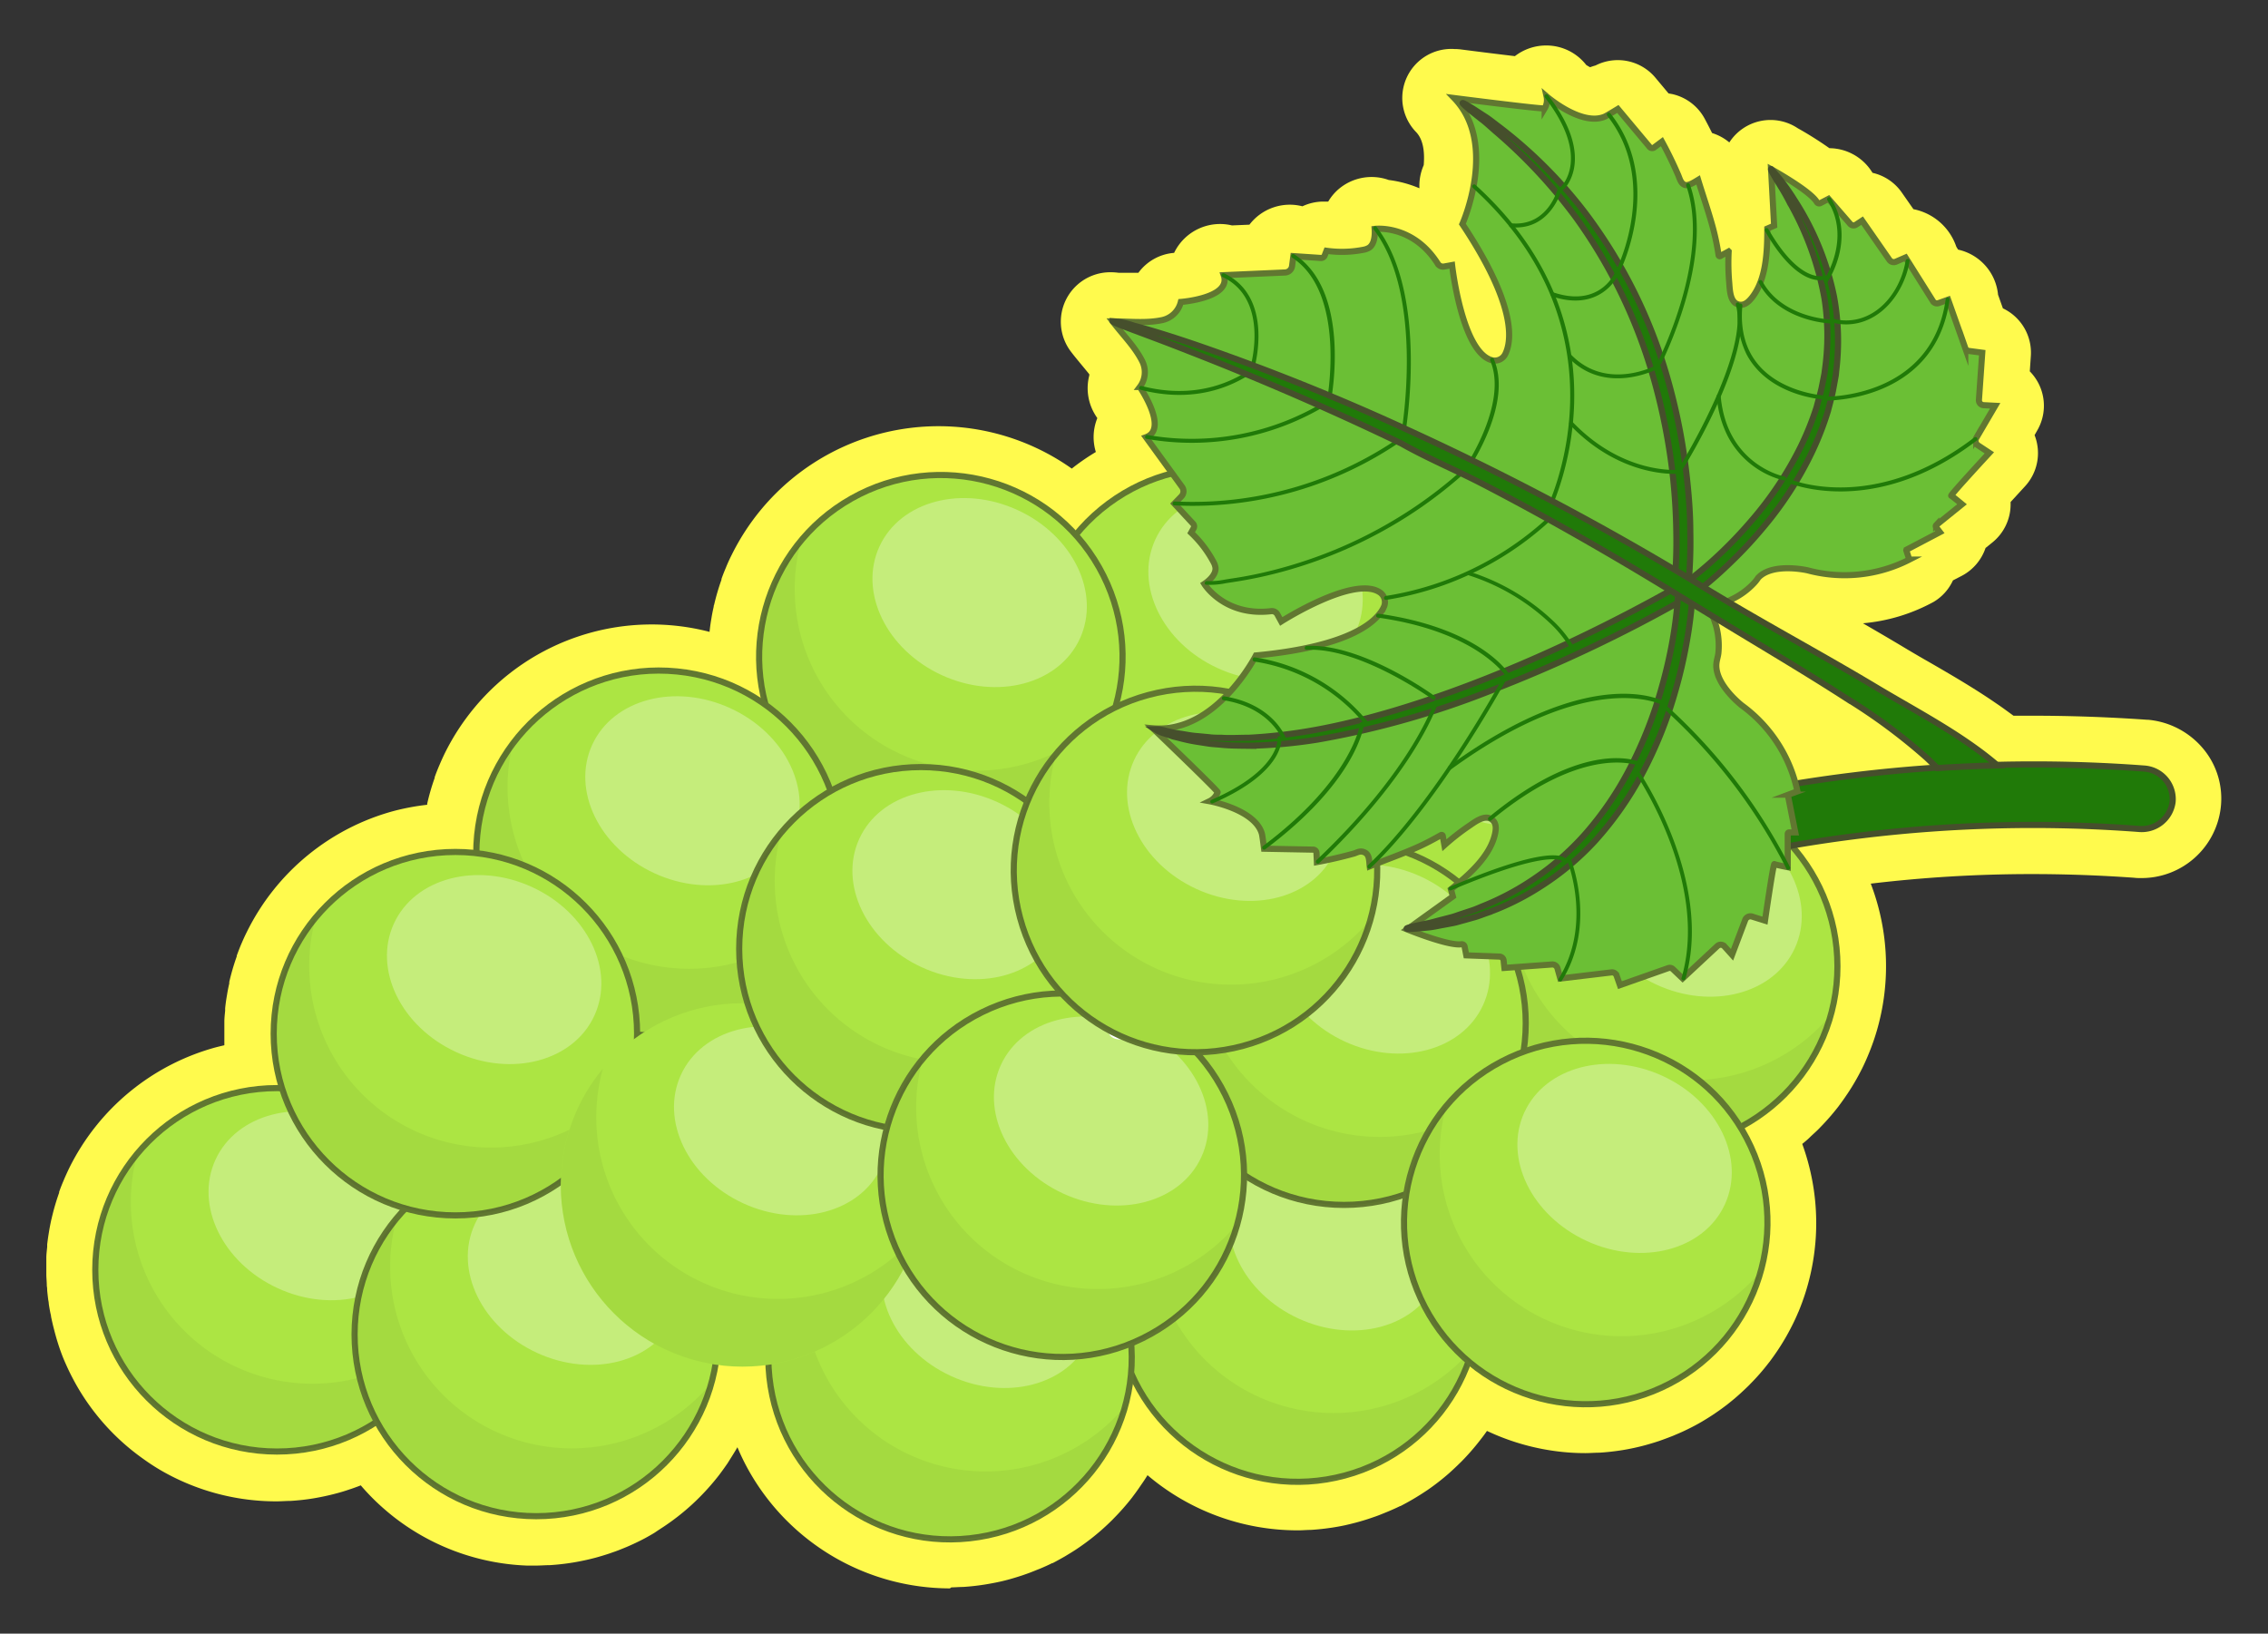 <svg id="Layer_1" data-name="Layer 1" xmlns="http://www.w3.org/2000/svg" width="370.09" height="266.55" viewBox="0 0 370.09 266.55">
  <rect x="0" y="0" width="370.09" height="266.55" fill="#333333" stroke="none"/>
  <defs>
    <style>
      .cls-1 {
        fill: #fffa4d;
      }

      .cls-2, .cls-6 {
        fill: #ace543;
      }

      .cls-2, .cls-8 {
        stroke: #617731;
      }

      .cls-2, .cls-7, .cls-8 {
        stroke-miterlimit: 10;
      }

      .cls-3, .cls-4 {
        fill: #fff;
      }

      .cls-3 {
        opacity: 0.3;
      }

      .cls-5 {
        opacity: 0.05;
      }

      .cls-7, .cls-9 {
        fill: #207a08;
      }

      .cls-7 {
        stroke: #464f2c;
      }

      .cls-8 {
        fill: #6bbf35;
      }
    </style>
  </defs>
  <g>
    <path class="cls-1" d="M155,259.17a37.7,37.7,0,0,1-32.75-19.11,36.29,36.29,0,0,1-1.68-3.36l-.24-.56c-.47.83-1,1.64-1.49,2.43l-.12.19c-.42.61-.82,1.17-1.24,1.73l-.15.2a38.52,38.52,0,0,1-3,3.43l-.29.29c-.46.46-.91.89-1.38,1.31l-.35.31a37.1,37.1,0,0,1-3.52,2.74l-.44.3c-.52.34-1,.65-1.51,1,0,0-.35.22-.5.3-.72.42-1.36.77-2,1.08l-.14.07c-.59.29-1.22.58-1.92.88l-.61.25c-.52.21-1,.41-1.58.6l-.65.23c-.82.27-1.52.48-2.21.67a38.22,38.22,0,0,1-7.51,1.23c-.75,0-1.52.07-2.28.07-.49,0-1,0-1.45,0a37.64,37.64,0,0,1-21.81-8c-.47-.37-.94-.76-1.4-1.16a36.27,36.27,0,0,1-3.91-3.93c-.35.14-.72.28-1.1.41,0,0-.46.17-.64.22-.78.27-1.5.49-2.19.67-1.26.34-2.53.61-3.78.82s-2.51.34-3.76.42c-.75,0-1.51.07-2.27.07a37.58,37.58,0,0,1-18.78-5,35.5,35.5,0,0,1-3-1.95,37.34,37.34,0,0,1-10.94-12.12c-.61-1.09-1.18-2.22-1.68-3.36-.26-.57-.5-1.16-.72-1.75A37.17,37.17,0,0,1,8.84,217c-.19-.71-.35-1.42-.5-2.12,0-.18-.12-.65-.12-.65-.1-.51-.19-1-.26-1.5,0-.24-.07-.49-.1-.73-.06-.5-.12-1-.16-1.46,0,0,0-.5-.06-.69,0-.59-.06-1.17-.08-1.76,0-.08,0-.21,0-.33,0-.74,0-1.46,0-2.18l0-.35c0-.55.08-1.16.14-1.76l0-.44c.08-.62.15-1.17.24-1.71l.08-.49c.1-.6.22-1.21.35-1.8l.05-.2a37.22,37.22,0,0,1,1.23-4.22.69.69,0,0,1,0-.13c.23-.66.47-1.26.73-1.86l.08-.2c.27-.62.56-1.26.86-1.88a37.75,37.75,0,0,1,24-19.68l1.29-.32c0-.33,0-.65,0-1,0-.08,0-.21,0-.33,0-.74,0-1.46,0-2.18l0-.35c0-.55.07-1.15.13-1.76l0-.43c.07-.64.14-1.18.23-1.72l.08-.47q.15-.93.36-1.83l0-.24a37.31,37.31,0,0,1,1.22-4.17l0-.12c.23-.64.47-1.26.73-1.88l.08-.18c.27-.63.56-1.26.87-1.88a37.71,37.71,0,0,1,24-19.69,38.67,38.67,0,0,1,5.4-1l0-.18a36,36,0,0,1,1.22-4.2l0-.12c.22-.63.47-1.25.73-1.87l.11-.25c.24-.57.53-1.2.83-1.82a38,38,0,0,1,4.83-7.42,37.58,37.58,0,0,1,38.36-12.35V103c.07-.62.14-1.16.23-1.71l.08-.47c.1-.62.22-1.22.36-1.82,0-.07,0-.2.07-.32a36.63,36.63,0,0,1,1.2-4.09s0-.1,0-.13c.21-.6.46-1.23.73-1.86l.07-.18q.42-1,.87-1.89a37.91,37.91,0,0,1,4.83-7.43,37.62,37.62,0,0,1,50.66-6.64,36.55,36.55,0,0,1,3.93-2.71,8.26,8.26,0,0,1-.24-3.86,8.44,8.44,0,0,1,.48-1.67,9.5,9.5,0,0,1-.64-1.05,8.3,8.3,0,0,1-.67-5.92c0-.06,0-.12,0-.18-.35-.45-.76-.93-1.17-1.43-.61-.74-1.25-1.5-1.9-2.36a8.07,8.07,0,0,1,6.56-12.86,10.19,10.19,0,0,1,1.31.09l.95,0c.68,0,1.36,0,2,0h.26a8,8,0,0,1,5.83-3.25h0a8.32,8.32,0,0,1,9.44-4.48l2.85-.12a8.29,8.29,0,0,1,8.65-3,8.08,8.08,0,0,1,3.42-.77l.67,0h.12a8,8,0,0,1,2-2.28,8.3,8.3,0,0,1,7.88-1.24,18.56,18.56,0,0,1,5,1.35,8.35,8.35,0,0,1,.7-3.77c.16-2,0-4.16-1.3-5.46A8,8,0,0,1,237.34,8a8.72,8.72,0,0,1,1,.06c2.95.38,6.22.79,8.86,1.1l0,0a8.34,8.34,0,0,1,5.1-1.74,8.26,8.26,0,0,1,6.54,3.18c.23.15.44.27.63.37a9.24,9.24,0,0,1,.89-.29,8,8,0,0,1,9.77,2l2.14,2.56.6.11a8,8,0,0,1,5.29,4c.44.82.84,1.6,1.22,2.36a5.34,5.34,0,0,1,.52.18,8,8,0,0,1,2.29,1.35,8,8,0,0,1,11.16-2.32,58.54,58.54,0,0,1,5.17,3.26,8.28,8.28,0,0,1,6.94,3.87l.1.15a7.94,7.94,0,0,1,4.79,3.24l1.88,2.69a9.29,9.29,0,0,1,7,6.13l.29.47a8.35,8.35,0,0,1,6.52,7.36l.79,2.22a8,8,0,0,1,4.56,7.8l-.17,2.48a8.18,8.18,0,0,1,1.35,1.83,8,8,0,0,1-.15,7.84L332,71a8,8,0,0,1-1.58,8.37l-2.33,2.54c0,.15,0,.31,0,.46a8,8,0,0,1-3,6.16l-1.09.88a8.05,8.05,0,0,1-3.87,4.54l-1.45.75a7.9,7.9,0,0,1-3.14,3.5,29.3,29.3,0,0,1-11.55,3.5c2.05,1.18,4.1,2.38,6.13,3.59,1.51.91,3,1.79,4.57,2.68,3.65,2.11,7.43,4.3,11.07,6.81,1,.67,1.9,1.35,2.8,2h3.13c6.14,0,12.43.22,18.67.66l.16,0a13.28,13.28,0,0,1,9.07,4.81,12.67,12.67,0,0,1,2.79,9.52,13,13,0,0,1-13,11.5h0c-.37,0-.74,0-1.11-.05-5.6-.4-11.22-.6-16.71-.6a221.5,221.5,0,0,0-26.29,1.56,38,38,0,0,1,1.2,3.7,37.59,37.59,0,0,1-.08,19.83,36.57,36.57,0,0,1-1.56,4.48l-.07.17c-.28.67-.59,1.34-.91,2l-.06.11a36.91,36.91,0,0,1-2.33,4l-.18.26c-.35.53-.76,1.1-1.18,1.66l-.14.19a38.85,38.85,0,0,1-3,3.43l-.25.26c-.49.49-1,.92-1.42,1.34l-.32.3c-.29.25-.58.5-.88.74.36,1,.68,2,.95,3A37.62,37.62,0,0,1,293.49,214l-.07.15c-.29.69-.6,1.37-.92,2l-.06.12a37.65,37.65,0,0,1-2.32,4l-.17.25c-.37.55-.77,1.11-1.19,1.67l-.16.2a35.71,35.71,0,0,1-3,3.43l-.27.28c-.47.46-.93.89-1.39,1.31l-.37.33a36,36,0,0,1-3.51,2.73l-.47.32q-.72.48-1.47.93l-.52.31c-.69.4-1.34.75-2,1.07l-.14.07c-.62.31-1.26.6-1.91.87l-.61.26c-.54.21-1.06.41-1.59.6l-.64.23c-.82.27-1.53.48-2.22.67a37.58,37.58,0,0,1-3.74.81c-1.25.2-2.51.34-3.76.42-.76,0-1.53.07-2.29.07a36.51,36.51,0,0,1-5.12-.36q-1.08-.15-2.13-.36a37.85,37.85,0,0,1-7.81-2.45l-1-.45c-.31.45-.64.9-1,1.35l-.16.21a38.4,38.4,0,0,1-3,3.43l-.31.3c-.44.44-.9.87-1.36,1.29l-.33.3a38.13,38.13,0,0,1-3.54,2.76l-.47.31c-.49.33-1,.64-1.49.94l-.47.28c-.73.43-1.39.78-2,1.1l-.06,0c-.65.32-1.31.61-2,.9l-.64.26c-.51.21-1,.41-1.57.6l-.64.22c-.77.26-1.5.48-2.21.67s-1.25.32-1.87.46-1.41.28-2.11.39c-1.2.18-2.38.31-3.53.38-.63,0-1.25.06-1.87.07h-.41a37.82,37.82,0,0,1-24.35-9c-.31.51-.63,1-1,1.52l-.13.19c-.41.61-.81,1.17-1.23,1.72l-.17.23a38,38,0,0,1-3,3.41l-.26.27c-.49.48-.94.91-1.41,1.33l-.3.27a38,38,0,0,1-3.57,2.78l-.47.32c-.49.33-1,.64-1.48.93l-.46.28c-.7.4-1.35.76-2,1.1l-.08,0c-.59.3-1.24.59-2,.91l-.61.24c-.53.22-1.07.43-1.61.62l-.63.22c-.79.26-1.51.48-2.2.67s-1.24.32-1.86.45-1.42.28-2.12.39c-1.21.19-2.4.32-3.54.39-.62,0-1.25.06-1.88.07Z"/>
    <g id="Grapes">
      <g>
        <g>
          <circle class="cls-2" cx="270.18" cy="157.66" r="29.65"/>
          <ellipse class="cls-3" cx="276.5" cy="147.19" rx="14.82" ry="18" transform="translate(27.42 337.12) rotate(-65.35)"/>
          <path class="cls-4" d="M287.21,140.62c.59-.77-.19-2.36-1.74-3.54s-3.29-1.51-3.88-.73.19,2.36,1.74,3.54S286.62,141.4,287.21,140.62Z"/>
          <path class="cls-4" d="M280.23,135.21c.11-.34-.34-.78-1-1s-1.3-.13-1.4.21.34.78,1,1S280.12,135.54,280.23,135.21Z"/>
          <path class="cls-5" d="M298.75,165.57a29.64,29.64,0,0,1-51.34-26.89,29.64,29.64,0,1,0,51.34,26.89Z"/>
        </g>
        <g>
          <circle class="cls-6" cx="246.47" cy="104.82" r="29.65"/>
          <ellipse class="cls-3" cx="252.79" cy="94.35" rx="14.82" ry="18" transform="translate(61.62 284.77) rotate(-65.35)"/>
          <path class="cls-4" d="M263.5,87.79c.59-.78-.19-2.36-1.74-3.54s-3.29-1.51-3.88-.74.19,2.36,1.74,3.54S262.91,88.56,263.5,87.79Z"/>
          <path class="cls-4" d="M256.52,82.37c.11-.33-.34-.78-1-1s-1.3-.12-1.4.21.34.78,1,1S256.41,82.71,256.52,82.37Z"/>
          <path class="cls-5" d="M275,112.74A29.64,29.64,0,0,1,223.7,85.85,29.64,29.64,0,1,0,275,112.74Z"/>
        </g>
        <g>
          <circle class="cls-2" cx="237.84" cy="129.8" r="29.65" transform="translate(85.28 353.73) rotate(-84.36)"/>
          <ellipse class="cls-3" cx="244.16" cy="119.33" rx="14.82" ry="18" transform="translate(33.88 291.48) rotate(-65.35)"/>
          <path class="cls-4" d="M254.86,112.77c.59-.78-.19-2.36-1.74-3.54s-3.28-1.51-3.87-.74.18,2.37,1.74,3.55S254.27,113.54,254.86,112.77Z"/>
          <path class="cls-4" d="M247.89,107.36c.11-.34-.34-.79-1-1s-1.3-.12-1.41.21.35.78,1,1S247.78,107.69,247.89,107.36Z"/>
          <path class="cls-5" d="M266.41,137.72a29.64,29.64,0,0,1-51.34-26.89,29.64,29.64,0,1,0,51.34,26.89Z"/>
        </g>
        <g>
          <circle class="cls-2" cx="198.55" cy="106.01" r="29.65" transform="translate(-24.05 139.34) rotate(-36.62)"/>
          <ellipse class="cls-3" cx="204.87" cy="95.54" rx="14.82" ry="18" transform="translate(32.6 241.9) rotate(-65.35)"/>
          <path class="cls-4" d="M215.57,89c.59-.78-.19-2.36-1.74-3.54s-3.29-1.51-3.88-.74.19,2.36,1.74,3.54S215,89.75,215.57,89Z"/>
          <path class="cls-4" d="M208.6,83.57c.11-.34-.34-.79-1-1s-1.3-.12-1.41.21.34.78,1,1S208.49,83.9,208.6,83.57Z"/>
          <path class="cls-5" d="M227.12,113.93A29.65,29.65,0,0,1,175.77,87a29.65,29.65,0,1,0,51.35,26.89Z"/>
        </g>
        <g>
          <circle class="cls-2" cx="211.73" cy="212.12" r="29.65" transform="translate(-47.82 62.26) rotate(-15.05)"/>
          <ellipse class="cls-3" cx="218.05" cy="201.65" rx="14.82" ry="18" transform="translate(-56.16 315.74) rotate(-65.35)"/>
          <path class="cls-4" d="M228.75,195.08c.59-.77-.19-2.36-1.74-3.54s-3.29-1.51-3.88-.73.19,2.36,1.74,3.54S228.16,195.86,228.75,195.08Z"/>
          <path class="cls-4" d="M221.78,189.67c.11-.33-.34-.78-1-1s-1.3-.13-1.41.21.34.78,1,1S221.67,190,221.78,189.67Z"/>
          <path class="cls-5" d="M240.3,220A29.65,29.65,0,0,1,189,193.14,29.65,29.65,0,1,0,240.3,220Z"/>
        </g>
        <g>
          <circle class="cls-2" cx="219.32" cy="166.95" r="29.65"/>
          <ellipse class="cls-3" cx="225.64" cy="156.48" rx="14.82" ry="18" transform="translate(-10.68 296.3) rotate(-65.35)"/>
          <path class="cls-5" d="M247.89,174.86A29.65,29.65,0,0,1,196.54,148a29.65,29.65,0,1,0,51.35,26.89Z"/>
        </g>
        <g>
          <circle class="cls-2" cx="258.76" cy="199.47" r="29.65" transform="translate(-62.97 142.58) rotate(-27.6)"/>
          <ellipse class="cls-3" cx="265.09" cy="189" rx="14.82" ry="18" transform="translate(-17.24 351.12) rotate(-65.35)"/>
          <path class="cls-5" d="M287.34,207.38A29.65,29.65,0,0,1,236,180.49a29.65,29.65,0,1,0,51.35,26.89Z"/>
        </g>
        <g>
          <circle class="cls-2" cx="153.53" cy="107.15" r="29.65" transform="translate(-32.85 89.37) rotate(-29.46)"/>
          <ellipse class="cls-3" cx="159.85" cy="96.68" rx="14.82" ry="18" transform="translate(5.32 201.65) rotate(-65.35)"/>
          <path class="cls-5" d="M182.1,115.07a29.64,29.64,0,0,1-51.34-26.89,29.64,29.64,0,1,0,51.34,26.89Z"/>
        </g>
        <g>
          <circle class="cls-2" cx="106.67" cy="139.49" r="29.65" transform="matrix(0.1, -1, 1, 0.1, -42.63, 231.93)"/>
          <ellipse class="cls-3" cx="112.99" cy="129.02" rx="14.82" ry="18" transform="translate(-51.39 177.91) rotate(-65.35)"/>
          <path class="cls-5" d="M135.24,147.4A29.64,29.64,0,0,1,83.9,120.52a29.64,29.64,0,1,0,51.34,26.88Z"/>
        </g>
        <g>
          <circle class="cls-2" cx="155.04" cy="221.51" r="29.65" transform="translate(-23.03 18.05) rotate(-6.2)"/>
          <ellipse class="cls-3" cx="161.36" cy="211.04" rx="14.82" ry="18" transform="translate(-97.74 269.69) rotate(-65.35)"/>
          <path class="cls-4" d="M172.07,204.48c.59-.78-.19-2.37-1.74-3.55s-3.29-1.5-3.88-.73.19,2.36,1.74,3.54S171.48,205.25,172.07,204.48Z"/>
          <path class="cls-4" d="M165.09,199.06c.11-.33-.34-.78-1-1s-1.29-.12-1.4.21.34.78,1,1S165,199.4,165.09,199.06Z"/>
          <path class="cls-5" d="M183.61,229.42a29.64,29.64,0,0,1-51.34-26.88,29.64,29.64,0,1,0,51.34,26.88Z"/>
        </g>
        <g>
          <circle class="cls-2" cx="45.2" cy="207.19" r="29.65"/>
          <ellipse class="cls-3" cx="51.52" cy="196.72" rx="14.82" ry="18" transform="translate(-148.76 161.51) rotate(-65.35)"/>
          <path class="cls-4" d="M62.22,190.15c.59-.77-.19-2.36-1.74-3.54s-3.28-1.51-3.87-.73.18,2.36,1.74,3.54S61.63,190.93,62.22,190.15Z"/>
          <path class="cls-4" d="M55.25,184.74c.11-.33-.34-.78-1-1s-1.3-.13-1.41.21.34.78,1,1S55.14,185.07,55.25,184.74Z"/>
          <path class="cls-5" d="M73.77,215.1a29.64,29.64,0,0,1-51.34-26.89A29.64,29.64,0,1,0,73.77,215.1Z"/>
        </g>
        <g>
          <circle class="cls-2" cx="87.51" cy="217.74" r="29.65"/>
          <ellipse class="cls-3" cx="93.83" cy="207.27" rx="14.82" ry="18" transform="translate(-133.69 206.11) rotate(-65.35)"/>
          <ellipse class="cls-4" cx="101.73" cy="198.57" rx="1.76" ry="3.53" transform="translate(-117.89 159.25) rotate(-52.73)"/>
          <path class="cls-4" d="M97.56,195.29c.11-.33-.34-.78-1-1s-1.3-.12-1.41.21.35.78,1,1S97.45,195.63,97.56,195.29Z"/>
          <path class="cls-5" d="M116.08,225.65a29.64,29.64,0,0,1-51.34-26.88,29.64,29.64,0,1,0,51.34,26.88Z"/>
        </g>
        <g>
          <circle class="cls-2" cx="74.31" cy="168.66" r="29.65"/>
          <ellipse class="cls-3" cx="80.63" cy="158.19" rx="14.82" ry="18" transform="translate(-96.77 165.51) rotate(-65.35)"/>
          <path class="cls-5" d="M102.88,176.57a29.64,29.64,0,0,1-51.34-26.89,29.64,29.64,0,1,0,51.34,26.89Z"/>
        </g>
        <g>
          <circle class="cls-6" cx="121.15" cy="193.34" r="29.65"/>
          <ellipse class="cls-3" cx="127.48" cy="182.87" rx="14.82" ry="18" transform="translate(-91.9 222.47) rotate(-65.35)"/>
          <path class="cls-4" d="M138.18,176.31c.59-.78-.19-2.36-1.74-3.54s-3.29-1.51-3.88-.74.19,2.36,1.74,3.55S137.59,177.08,138.18,176.31Z"/>
          <path class="cls-4" d="M131.21,170.9c.1-.34-.35-.79-1-1s-1.29-.12-1.4.21.34.78,1,1S131.1,171.23,131.21,170.9Z"/>
          <path class="cls-5" d="M149.72,201.26a29.64,29.64,0,0,1-51.34-26.89,29.64,29.64,0,1,0,51.34,26.89Z"/>
        </g>
        <g>
          <circle class="cls-2" cx="150.27" cy="154.81" r="29.65"/>
          <ellipse class="cls-3" cx="156.59" cy="144.34" rx="14.82" ry="18" transform="translate(-39.91 226.47) rotate(-65.35)"/>
          <path class="cls-5" d="M178.84,162.73a29.65,29.65,0,0,1-51.35-26.89,29.65,29.65,0,1,0,51.35,26.89Z"/>
        </g>
        <g>
          <circle class="cls-2" cx="173.35" cy="191.74" r="29.65" transform="translate(-66.88 96.34) rotate(-26.22)"/>
          <ellipse class="cls-3" cx="179.67" cy="181.26" rx="14.82" ry="18" transform="translate(-60 268.98) rotate(-65.35)"/>
          <path class="cls-4" d="M183.4,169.29c.11-.34-.34-.79-1-1s-1.3-.13-1.4.2.34.79,1,1S183.29,169.62,183.4,169.29Z"/>
          <path class="cls-5" d="M201.92,199.65a29.64,29.64,0,0,1-51.34-26.89,29.64,29.64,0,1,0,51.34,26.89Z"/>
        </g>
        <g>
          <circle class="cls-2" cx="195.08" cy="142.03" r="29.65" transform="translate(-30.19 55.53) rotate(-15.05)"/>
          <ellipse class="cls-3" cx="201.4" cy="131.56" rx="14.82" ry="18" transform="translate(-2.17 259.75) rotate(-65.35)"/>
          <path class="cls-4" d="M212.1,125c.59-.78-.19-2.36-1.74-3.54s-3.29-1.51-3.88-.74.19,2.37,1.74,3.55S211.51,125.77,212.1,125Z"/>
          <path class="cls-4" d="M205.13,119.59c.11-.34-.35-.79-1-1s-1.3-.12-1.41.21.34.78,1,1S205,119.92,205.13,119.59Z"/>
          <path class="cls-5" d="M223.65,150a29.65,29.65,0,0,1-51.35-26.89A29.65,29.65,0,1,0,223.65,150Z"/>
        </g>
      </g>
      <g id="Leaf">
        <path class="cls-7" d="M253.42,143.11h0a5,5,0,0,1,3.2-6.4,242.2,242.2,0,0,1,93.25-11.31,5,5,0,0,1,4.65,5.45h0a5.08,5.08,0,0,1-5.55,4.4,231.29,231.29,0,0,0-89.12,10.8A5.05,5.05,0,0,1,253.42,143.11Z"/>
        <g id="Leaf-2" data-name="Leaf">
          <path class="cls-8" d="M279.32,100a3,3,0,0,0,.14.48,18.86,18.86,0,0,1,.61,1.79,12.3,12.3,0,0,1,.34,4.23c-.05.55-.24,1.07-.31,1.61-.47,3.43,4.14,7,4.14,7a23.25,23.25,0,0,1,9.06,14l-1.46.55a.13.13,0,0,0-.08.16l1.19,6-1,0a.24.24,0,0,0-.23.24v5.43s-2-.39-2.18-.5-1.53,9.23-1.53,9.23l-2.12-.67a.91.91,0,0,0-1.11.55l-2.15,5.69-1.27-1.41a.81.81,0,0,0-1.14,0l-5.65,5.26-1.6-1.52a.72.72,0,0,0-.74-.16l-7.89,2.78-.55-1.57a.78.78,0,0,0-.82-.51l-8.36,1-.46-1.65a.86.86,0,0,0-.89-.64l-7.77.56-.13-1.2a.71.71,0,0,0-.69-.65l-5.4-.2-.28-1.44a.47.47,0,0,0-.51-.37c-2.15.32-8.87-2.43-8.87-2.43l7.47-5.37-.32-1.17c2.83-2.27,6.35-5.3,7.19-9,.2-.91.27-1.93-.66-2.49-1.2-.71-2.81.66-3.79,1.3a37.75,37.75,0,0,0-3.8,3c-.09-.5-.19-1-.27-1.51a.19.19,0,0,0-.29-.14c-1.27.72-2.56,1.41-3.89,2-2.54,1.13-5.17,2.05-7.74,3.09-.1-.73,0-1.84-.78-2.24s-1.24,0-1.84.17c-2,.55-3.93,1-6,1.38l-.07-1.49a.55.55,0,0,0-.55-.54l-8-.15s-.27-2.12-.35-2.42c-1.11-4-8.55-5.33-8.55-5.33a2.6,2.6,0,0,0,1.32-1.47c.11-.19-10.58-10.43-10.58-10.43,10.31.92,16.83-11.88,16.83-11.88,15.92-1.51,19.89-5.77,20.88-7.91a1.92,1.92,0,0,0-.62-2.36c-4.17-2.92-16.13,4.72-16.13,4.72l-.64-1.17a1,1,0,0,0-1-.51c-7.65.9-10.91-4.44-10.91-4.44.81-.54,1.94-1.57,1.82-2.66a2.6,2.6,0,0,0-.28-.84,18.6,18.6,0,0,0-3.69-4.86l.4-.72a.63.63,0,0,0-.08-.74l-3.05-3.29L192.78,81a1.21,1.21,0,0,0,.1-1.56L187,71.34c3.71-1.34-1-8.2-1-8.2a4,4,0,0,0,.38-4.22c-1.22-2.41-3.21-4.34-4.82-6.48,2.7,0,5.46.35,8.13-.22a4,4,0,0,0,3-2.95s8.31-.63,7-4.37l10-.44a1.21,1.21,0,0,0,1.15-1.06l.21-1.61,4.48.3a.63.63,0,0,0,.63-.4l.3-.77a18.38,18.38,0,0,0,6.1-.18,2.68,2.68,0,0,0,.83-.31c.92-.59,1-2.12.93-3.08,0,0,6.2-.82,10.31,5.7a1,1,0,0,0,1,.44l1.32-.24s1.57,14.11,6.46,15.52a1.9,1.9,0,0,0,2.22-1c1.05-2.12,1.87-7.88-7-21.21,0,0,5.86-13.12-1.34-20.56,0,0,14.69,1.88,14.77,1.68a2.67,2.67,0,0,0,.31-1.95s5.71,4.95,9.52,3.29c.28-.12,2.11-1.24,2.11-1.24l5.13,6.13A.57.57,0,0,0,270,24l1.19-.89c1,1.83,1.86,3.61,2.68,5.51.24.57.4,1.27,1,1.53s1.6-.42,2.23-.8c.81,2.66,1.74,5.28,2.46,8a41.28,41.28,0,0,1,.88,4.29.19.19,0,0,0,.3.13c.44-.26.89-.49,1.34-.74a37.06,37.06,0,0,0,.07,4.83c.12,1.17.06,3.28,1.37,3.77,1,.37,1.77-.32,2.35-1.05,2.38-3,2.52-7.65,2.52-11.28l1.11-.48L289,27.6s6.36,3.5,7.47,5.37a.44.44,0,0,0,.6.16l1.3-.68,3.54,4.08a.73.73,0,0,0,.95.13l1-.66,4.45,6.4a.87.87,0,0,0,1.06.3l1.57-.68,4.48,7.12a.77.77,0,0,0,.91.32l1.56-.56,2.8,7.89a.71.71,0,0,0,.58.47l2.19.29-.54,7.71a.8.8,0,0,0,.76.85l1.89.1-3.08,5.25a.91.91,0,0,0,.28,1.21l1.85,1.22s-6.41,6.92-6.22,7,1.76,1.39,1.76,1.39l-4.22,3.41a.25.25,0,0,0,0,.34l.61.8-5.4,2.84a.12.12,0,0,0-.07.17l.48,1.47a23.23,23.23,0,0,1-16.58,1.75s-5.69-1.32-8.07,1.2a6.41,6.41,0,0,1-.73.92,11.8,11.8,0,0,1-3.25,2.44,12.92,12.92,0,0,1-1.91.82c-.48.16-1.27.25-1.56.73A1.31,1.31,0,0,0,279.32,100Z"/>
          <path class="cls-9" d="M185.9,63.44a.31.31,0,0,1,0-.23.32.32,0,0,1,.39-.23c6.57,1.7,12.76.72,17.91-2.84a.32.32,0,1,1,.37.53c-5.31,3.67-11.69,4.68-18.44,2.93A.29.29,0,0,1,185.9,63.44Z"/>
          <path class="cls-9" d="M186.87,71.44a.37.37,0,0,1,0-.21.32.32,0,0,1,.37-.26,41.75,41.75,0,0,0,29.24-5.64.32.32,0,0,1,.44.1.33.33,0,0,1-.1.45,42.39,42.39,0,0,1-29.69,5.73A.34.34,0,0,1,186.87,71.44Z"/>
          <path class="cls-9" d="M191.37,82.29a.29.29,0,0,1,0-.16.32.32,0,0,1,.34-.31,59.45,59.45,0,0,0,37.06-10.71.32.32,0,1,1,.37.53,60.09,60.09,0,0,1-37.46,10.82A.3.3,0,0,1,191.37,82.29Z"/>
          <path class="cls-9" d="M196.6,95.28a.33.33,0,0,1,0-.17.32.32,0,0,1,.34-.3,12.45,12.45,0,0,0,3-.25l.87-.14c1.27-.18,2.57-.41,3.85-.67a73.66,73.66,0,0,0,7.56-2,72.86,72.86,0,0,0,14.28-6.32,71.5,71.5,0,0,0,12.6-9.21.32.32,0,0,1,.45,0,.31.31,0,0,1,0,.45,71.71,71.71,0,0,1-12.7,9.3,73.82,73.82,0,0,1-14.41,6.37,72.5,72.5,0,0,1-7.63,2c-1.29.26-2.6.49-3.89.68l-.85.13a12.59,12.59,0,0,1-3.19.26A.29.29,0,0,1,196.6,95.28Z"/>
          <path class="cls-9" d="M225.85,97.71a.29.29,0,0,1,0-.1.32.32,0,0,1,.27-.37A50.58,50.58,0,0,0,253.4,83.67a.32.32,0,1,1,.45.46,51.27,51.27,0,0,1-27.66,13.75A.33.33,0,0,1,225.85,97.71Z"/>
          <path class="cls-7" d="M188.49,119a5.83,5.83,0,0,0,1.71.74l1,.35c.35.12.76.2,1.19.31a26.64,26.64,0,0,0,3,.64l1.82.28c.63.1,1.31.12,2,.19,1.41.15,2.95.15,4.6.17a80.38,80.38,0,0,0,11.15-1,143.89,143.89,0,0,0,27.94-7.85A237.34,237.34,0,0,0,275,97.66l-1.16-2c-21.7,12.26-43.1,20.49-59.14,23.43a86.41,86.41,0,0,1-10.91,1.29c-1.62,0-3.12.1-4.5,0-.69,0-1.36,0-2-.09l-1.79-.17c-1.14-.07-2.13-.3-3-.42-.43-.08-.83-.12-1.19-.21l-1-.23A5.61,5.61,0,0,0,188.49,119Z"/>
          <path class="cls-7" d="M229.54,151.51c0,.08.55.08,1.59,0l1.91-.18c.76-.06,1.62-.27,2.59-.44l1.54-.29c.54-.11,1.09-.29,1.67-.44l1.82-.51c.63-.18,1.26-.44,1.93-.67a42.6,42.6,0,0,0,8.62-4.23,44.42,44.42,0,0,0,9-7.47,54.24,54.24,0,0,0,7.7-10.94,68.8,68.8,0,0,0,5.5-13.69,76.5,76.5,0,0,0,1.77-7.6,66.07,66.07,0,0,0,1-8L273.83,97a66.33,66.33,0,0,1-.94,7.7A75,75,0,0,1,271.2,112a68,68,0,0,1-5.2,13.31A53.37,53.37,0,0,1,258.75,136a44.08,44.08,0,0,1-8.43,7.4,43.58,43.58,0,0,1-8.19,4.39c-.64.25-1.24.54-1.85.74l-1.75.58c-.56.18-1.09.39-1.61.53l-1.49.39c-.94.22-1.77.5-2.51.63l-1.86.39C230.05,151.28,229.53,151.43,229.54,151.51Z"/>
          <path class="cls-9" d="M239.36,93.72a.29.29,0,0,1,0-.24.32.32,0,0,1,.4-.21,35.37,35.37,0,0,1,13.5,7.87,19.16,19.16,0,0,1,3.33,4,.32.32,0,1,1-.55.34,17.94,17.94,0,0,0-3.22-3.9,34.7,34.7,0,0,0-13.25-7.74A.28.28,0,0,1,239.36,93.72Z"/>
          <path class="cls-9" d="M224.57,100.59a.3.3,0,0,1,0-.19.32.32,0,0,1,.36-.27c16.49,2.32,21.14,9.55,21.33,9.86a.34.34,0,0,1-.11.44.32.32,0,0,1-.44-.11c-.05-.07-4.72-7.28-20.87-9.55A.36.36,0,0,1,224.57,100.59Z"/>
          <path class="cls-9" d="M212.91,105.86a.32.32,0,0,1,0-.14.31.31,0,0,1,.3-.33c8.94-.45,20.42,7.84,20.91,8.19a.33.33,0,0,1,.07.45.31.31,0,0,1-.45.07c-.12-.08-11.79-8.51-20.5-8.07A.33.33,0,0,1,212.91,105.86Z"/>
          <path class="cls-9" d="M204.42,107.72a.3.3,0,0,1,0-.19.31.31,0,0,1,.36-.27,29.52,29.52,0,0,1,18.36,10.45.32.32,0,0,1,0,.46.33.33,0,0,1-.45,0,28.86,28.86,0,0,0-18-10.23A.32.32,0,0,1,204.42,107.72Z"/>
          <path class="cls-9" d="M199.4,114.08a.34.34,0,0,1,0-.2.32.32,0,0,1,.37-.26c7.84,1.23,9.92,6.46,10,6.69a.32.32,0,0,1-.19.41.32.32,0,0,1-.41-.18c0-.05-2-5.11-9.51-6.29A.31.31,0,0,1,199.4,114.08Z"/>
          <path class="cls-9" d="M197.52,130.93v0a.32.32,0,0,1,.17-.42c11.17-4.86,10.78-9.91,10.78-10a.32.32,0,1,1,.63-.07c0,.22.51,5.54-11.15,10.62A.33.33,0,0,1,197.52,130.93Z"/>
          <path class="cls-9" d="M206,138.45a.31.31,0,0,1,.09-.4c14.66-11,15.85-19.92,15.86-20a.32.32,0,0,1,.35-.28.33.33,0,0,1,.29.36c-.05.37-1.2,9.28-16.12,20.44a.32.32,0,0,1-.45-.06S206,138.47,206,138.45Z"/>
          <path class="cls-9" d="M214.76,140.73a.32.32,0,0,1,.06-.38c15.81-15,19.21-25.83,19.24-25.94a.32.32,0,0,1,.61.19c0,.11-3.48,11.06-19.4,26.22a.33.33,0,0,1-.46,0A.22.22,0,0,1,214.76,140.73Z"/>
          <path class="cls-9" d="M223.16,141.56a.34.34,0,0,1,.06-.39C234.16,130.88,245,111,245.08,110.84a.32.32,0,0,1,.44-.13.32.32,0,0,1,.13.43c-.11.2-11,20.13-22,30.5a.32.32,0,0,1-.45,0Z"/>
          <path class="cls-9" d="M236.28,125.43a.31.31,0,0,1,.1-.4c23.44-17,34.85-10.77,35.33-10.49a.31.31,0,0,1,.11.43.32.32,0,0,1-.44.12c-.11-.06-11.57-6.31-34.62,10.46a.33.33,0,0,1-.45-.07Z"/>
          <path class="cls-9" d="M242.85,133.76a.32.32,0,0,1,.08-.4c15.71-13,24.4-9.17,24.76-9a.32.32,0,0,1-.27.59c-.08,0-8.72-3.78-24.08,8.91a.33.33,0,0,1-.46-.05Z"/>
          <path class="cls-9" d="M236.4,145.12v0a.32.32,0,0,1,.17-.42C250,139,254,139.24,255.19,139.89a1,1,0,0,1,.55.63.32.32,0,0,1-.63.12.8.8,0,0,0-.33-.23c-1-.42-4.67-.77-18,4.86A.32.32,0,0,1,236.4,145.12Z"/>
          <path class="cls-9" d="M254.34,160a.33.33,0,0,1,0-.32c5.61-9,1.38-19.33,1.34-19.44a.32.32,0,0,1,.17-.42.32.32,0,0,1,.42.17c0,.11,4.4,10.7-1.39,20a.31.31,0,0,1-.44.1A.25.25,0,0,1,254.34,160Z"/>
          <path class="cls-9" d="M274.4,159.77a.33.33,0,0,1,0-.24c4.58-15.73-7.51-33.37-7.63-33.55a.32.32,0,0,1,.08-.45.32.32,0,0,1,.44.08c.13.18,12.39,18.07,7.73,34.1a.32.32,0,0,1-.4.22A.34.34,0,0,1,274.4,159.77Z"/>
          <path class="cls-9" d="M271.61,115.59a.34.34,0,0,1,0-.35.32.32,0,0,1,.45,0,90.68,90.68,0,0,1,19.91,26c0,.07.07.15.11.22a.32.32,0,0,1-.14.44.33.33,0,0,1-.43-.14h0a2.4,2.4,0,0,1-.11-.23,90,90,0,0,0-19.74-25.75A.28.28,0,0,1,271.61,115.59Z"/>
          <path class="cls-9" d="M204.13,59.78a.31.31,0,0,1,0-.23c0-.11,3-10.75-4.64-14.36a.31.31,0,0,1-.15-.42.33.33,0,0,1,.43-.16c8.11,3.85,5,15,5,15.12a.32.32,0,0,1-.4.22A.29.29,0,0,1,204.13,59.78Z"/>
          <path class="cls-9" d="M216.57,65.42a.34.34,0,0,1,0-.2c0-.18,3.17-17.43-5.73-23.19a.32.32,0,0,1-.09-.45.31.31,0,0,1,.44-.09c9.26,6,6.15,23.12,6,23.85a.33.33,0,0,1-.38.25A.33.33,0,0,1,216.57,65.42Z"/>
          <path class="cls-9" d="M228.66,71a.28.28,0,0,1,0-.2c0-.22,3.91-22.33-4.52-33.37a.32.32,0,1,1,.51-.39c8.61,11.28,4.68,33.65,4.64,33.87a.32.32,0,0,1-.38.26A.3.3,0,0,1,228.66,71Z"/>
          <path class="cls-9" d="M239.12,76.48a.33.33,0,0,1,0-.33c.07-.1,7-10.4,4.05-17.32a.32.32,0,0,1,.17-.42.31.31,0,0,1,.42.17c3.12,7.24-3.82,17.5-4.11,17.94a.33.33,0,0,1-.45.08A.29.29,0,0,1,239.12,76.48Z"/>
          <path class="cls-7" d="M238.67,16.82c0,.06.43.5,1.37,1.27l1.75,1.39c.71.53,1.45,1.24,2.33,2a84.42,84.42,0,0,1,13.16,14.17,83.72,83.72,0,0,1,12.44,25.66A98.27,98.27,0,0,1,273,77.87c.31,2.92.5,5.9.54,8.93a73.53,73.53,0,0,1-.37,9.14l2.27.3a76.13,76.13,0,0,0,.38-9.48c0-3.1-.26-6.15-.59-9.13a96.32,96.32,0,0,0-3.44-16.95,82.16,82.16,0,0,0-13.16-26,74.73,74.73,0,0,0-13.9-13.9c-.93-.69-1.72-1.35-2.48-1.82l-1.89-1.23C239.27,17.06,238.71,16.75,238.67,16.82Z"/>
          <path class="cls-7" d="M289,27.59c-.06.05.19.55.73,1.46s1.41,2.2,2.32,4a49.27,49.27,0,0,1,5.68,15.7,39.38,39.38,0,0,1,.08,11.45l-.1.77-.15.77c-.1.51-.2,1-.31,1.55-.22,1-.55,2.08-.82,3.14a48.1,48.1,0,0,1-2.52,6.3,56.94,56.94,0,0,1-8.05,12.16,70.51,70.51,0,0,1-5.35,5.62,63,63,0,0,1-6.11,5.08l1.29,1.89A63.23,63.23,0,0,0,282,92.15a68.37,68.37,0,0,0,5.5-5.83,57.63,57.63,0,0,0,8.24-12.7A48.19,48.19,0,0,0,298.3,67c.28-1.12.6-2.21.81-3.3l.3-1.64.15-.81.08-.81a40,40,0,0,0-.36-12,45.91,45.91,0,0,0-6.51-15.88,35.48,35.48,0,0,0-2.72-3.79C289.39,28,289,27.55,289,27.59Z"/>
          <path class="cls-9" d="M252.3,83.46a.33.33,0,0,1,0-.29c.15-.28,14.28-28.74-12-52.55a.33.33,0,0,1,.44-.48c26.66,24.16,12.3,53,12.15,53.32a.32.32,0,0,1-.57,0Z"/>
          <path class="cls-9" d="M256.1,69.23a.31.31,0,0,1,.06-.38.32.32,0,0,1,.45,0c8.34,8.68,17.25,7.81,17.34,7.8a.31.31,0,0,1,.35.28.32.32,0,0,1-.28.36c-.09,0-9.3.93-17.87-8A.35.35,0,0,1,256.1,69.23Z"/>
          <path class="cls-9" d="M255.86,58.26a.34.34,0,0,1,.06-.38.33.33,0,0,1,.46,0c5.82,6,13.79,1.77,13.87,1.72a.32.32,0,0,1,.43.13.34.34,0,0,1-.13.44c-.08,0-8.47,4.52-14.63-1.84A.24.24,0,0,1,255.86,58.26Z"/>
          <path class="cls-9" d="M253.05,48.15a.31.31,0,0,1,0-.25.32.32,0,0,1,.41-.2c7.33,2.49,9.85-2.82,9.95-3a.32.32,0,0,1,.43-.16.32.32,0,0,1,.16.42c0,.06-2.86,6.07-10.75,3.39A.32.32,0,0,1,253.05,48.15Z"/>
          <path class="cls-9" d="M246.28,36.91a.39.39,0,0,1,0-.18.32.32,0,0,1,.35-.29c6,.54,7.56-5.64,7.58-5.7a.31.31,0,0,1,.38-.23.32.32,0,0,1,.24.39c0,.06-1.75,6.77-8.26,6.18A.31.31,0,0,1,246.28,36.91Z"/>
          <path class="cls-9" d="M254.64,30.86a.32.32,0,0,1,.06-.38c.21-.2,4.92-4.86-2.61-14.58a.33.33,0,0,1,.06-.45.32.32,0,0,1,.45.06c7.91,10.21,2.77,15.23,2.54,15.44a.32.32,0,0,1-.45,0Z"/>
          <path class="cls-9" d="M263.82,44.19a.37.37,0,0,1,0-.29c.07-.14,7-14.22-1.55-25a.32.32,0,0,1,.51-.4c8.82,11.1,1.69,25.54,1.62,25.69a.32.32,0,0,1-.43.14A.29.29,0,0,1,263.82,44.19Z"/>
          <path class="cls-9" d="M270.52,59.31a.3.3,0,0,1,0-.29c.09-.17,8.7-17.08,4.64-28.7a.32.32,0,0,1,.19-.41.32.32,0,0,1,.41.2c4.16,11.88-4.58,29-4.67,29.21a.32.32,0,0,1-.43.13A.32.32,0,0,1,270.52,59.31Z"/>
          <path class="cls-9" d="M274.14,76.39a.33.33,0,0,1,0-.32c.11-.18,11.32-18.37,9.12-26.32a.31.31,0,0,1,.22-.39.32.32,0,0,1,.4.22c2.27,8.22-8.72,26.07-9.19,26.83a.33.33,0,0,1-.45.1A.25.25,0,0,1,274.14,76.39Z"/>
          <path class="cls-9" d="M288,37.68a.32.32,0,0,1,.12-.43.34.34,0,0,1,.44.12c5.21,9.07,9.07,7.62,9.11,7.6a.32.32,0,1,1,.25.59c-.17.08-4.38,1.76-9.92-7.87Z"/>
          <path class="cls-9" d="M297.63,46a.33.33,0,0,1,0-.33c.05-.06,4.55-6.75.56-13a.33.33,0,0,1,.1-.44.32.32,0,0,1,.44.1C303,39,298.23,46,298.18,46.08a.33.33,0,0,1-.45.08A.29.29,0,0,1,297.63,46Z"/>
          <path class="cls-9" d="M298.54,52.4a.29.29,0,0,1,0-.24.32.32,0,0,1,.4-.21,8.14,8.14,0,0,0,5.16-.18c4-1.49,6.3-5.72,6.86-9.24a.33.33,0,0,1,.37-.27.32.32,0,0,1,.27.37c-.59,3.71-3.07,8.16-7.28,9.74a8.71,8.71,0,0,1-5.57.19A.28.28,0,0,1,298.54,52.4Z"/>
          <path class="cls-9" d="M297.52,65.19a.29.29,0,0,1,0-.16.32.32,0,0,1,.33-.31c.18,0,17.4.28,19.65-15.91a.31.31,0,0,1,.36-.27.32.32,0,0,1,.27.36c-2.32,16.76-20.12,16.47-20.3,16.46A.3.3,0,0,1,297.52,65.19Z"/>
          <path class="cls-9" d="M285,57.81a14.23,14.23,0,0,1-1.32-8,.32.32,0,1,1,.64.06c-.37,3.94.52,7.2,2.65,9.69,3.82,4.47,10.39,4.94,10.46,4.95a.32.32,0,0,1,.3.34.32.32,0,0,1-.34.3c-.28,0-6.91-.5-10.91-5.17A11.53,11.53,0,0,1,285,57.81Z"/>
          <path class="cls-9" d="M287,46.16a.32.32,0,0,1,.13-.43.34.34,0,0,1,.44.13c2.26,4.29,7.38,6.07,11.41,6.3a.31.31,0,0,1,.3.34.32.32,0,0,1-.34.3c-4.2-.24-9.55-2.11-11.94-6.64Z"/>
          <path class="cls-9" d="M291.39,78.53a.34.34,0,0,1,0-.28.33.33,0,0,1,.43-.16c.13.07,13.71,6,30.34-6.71a.32.32,0,1,1,.39.51c-17,13-30.86,6.85-31,6.79A.28.28,0,0,1,291.39,78.53Z"/>
          <path class="cls-9" d="M281.92,71.15a17.14,17.14,0,0,1-1.78-6.48.33.33,0,0,1,.29-.35.33.33,0,0,1,.35.3c1,11.27,10.3,13.12,10.39,13.13a.32.32,0,0,1-.11.64A14.22,14.22,0,0,1,281.92,71.15Z"/>
          <path class="cls-7" d="M321.28,121.32c-4.84-3.36-10.13-6.17-15.2-9.21-9.21-5.52-18.72-10.57-27.88-16.17a459,459,0,0,0-48.48-25.79,372.05,372.05,0,0,0-34.9-14c-4.2-1.42-7.5-2.42-9.76-3a13.07,13.07,0,0,0-3.5-.73c0,.12,1.1.57,3.29,1.39s5.4,2,9.52,3.63c8.23,3.21,20.08,8.08,34.32,14.93,4.18,2.37,8.71,4.26,13,6.47,7.12,3.68,14.12,7.58,21.05,11.62,3.9,2.28,7.79,4.61,11.66,7l6.23,3.8c6.93,4.22,13.9,8.32,20.7,12.71a92.84,92.84,0,0,1,13.06,9.67c.59.55,1.16,1.11,1.73,1.68q4.89-.31,9.82-.43C324.43,123.59,322.88,122.43,321.28,121.32Z"/>
        </g>
      </g>
    </g>
  </g>
</svg>
